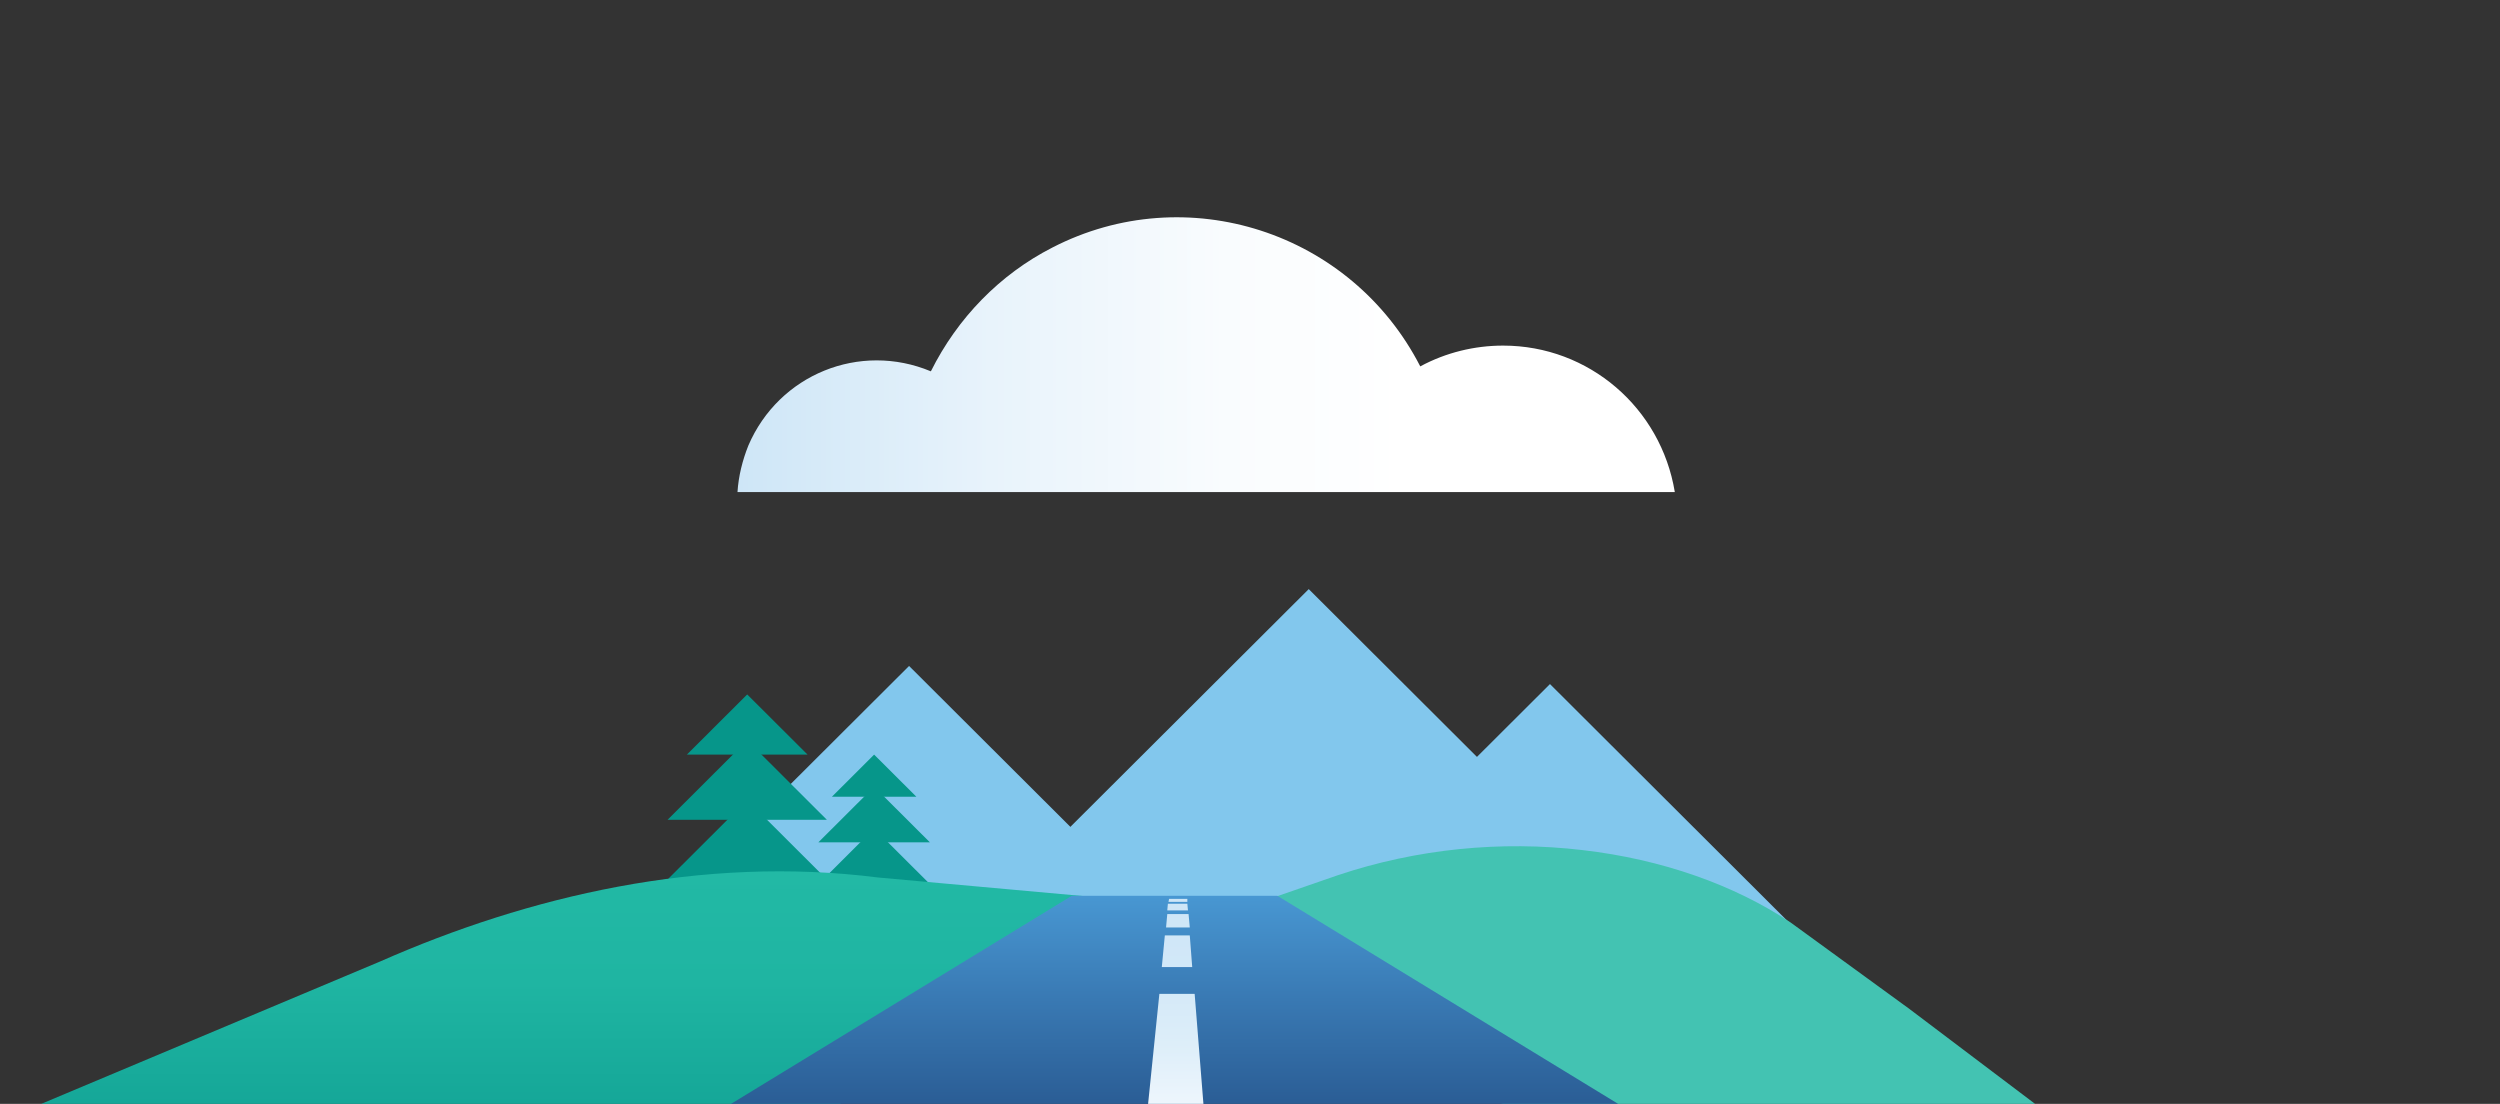 <svg width="1035" height="457" viewBox="0 0 1035 457" fill="none" xmlns="http://www.w3.org/2000/svg">
  <rect x="0" y="0" width="1035" height="457" fill="#333333" stroke="none"/>
  <g clip-path="url(#clip0)">
    <path d="M622.297 143.079C610.451 143.079 598.605 145.948 587.985 151.684C559.392 95.96 491.176 73.834 435.624 102.515C413.975 113.578 396.41 131.607 385.381 153.733C355.971 141.44 322.476 154.962 309.814 184.463C307.363 190.609 305.729 197.165 305.32 203.721H693.372C687.653 168.893 657.834 143.079 622.297 143.079Z" fill="url(#paint0_linear)"/>
    <g clip-path="url(#clip1)">
      <path fill-rule="evenodd" clip-rule="evenodd" d="M486.121 385.191L376.357 275.705L267.2 384.574L486.121 385.191Z" fill="#82C7ED"/>
      <path fill-rule="evenodd" clip-rule="evenodd" d="M391.465 393.857L541.816 243.888L611.459 313.354L641.688 283.202L767.491 408.696H399.18L391.465 393.857Z" fill="#82C7ED"/>
      <path d="M269.952 370.506L309.344 331.203L348.736 370.506H269.952Z" fill="#06968A"/>
      <path d="M276.362 339.406L309.344 306.497L342.336 339.406H276.362Z" fill="#06968A"/>
      <path d="M284.375 312.406L309.344 287.501L334.323 312.406H284.375Z" fill="#06968A"/>
      <path d="M334.323 370.506L361.888 343L389.465 370.506H334.323Z" fill="#06968A"/>
      <path d="M338.799 348.732L361.888 325.702L384.978 348.732H338.799Z" fill="#06968A"/>
      <path d="M344.414 329.847L361.888 312.406L379.374 329.847H344.414Z" fill="#06968A"/>
    </g>
    <path d="M527.069 371.614L554.015 362.286C586.5 351.445 621.252 347.916 655.248 351.949C687.986 355.731 717.953 366.32 741.372 381.951L790.562 417.751L844.5 458.5H626.522L509.19 417.751L527.069 371.614Z" fill="#43C3B2"/>
    <path d="M347.304 457.495H15.902L157.5 398C218.5 371.11 290.354 353.966 363.635 363.294L450.011 371.11L347.304 457.495Z" fill="url(#paint1_linear)"/>
    <path d="M443.716 370.858L230.672 500.948H741.876L528.832 370.858H443.716Z" fill="url(#paint2_linear)"/>
    <path d="M491.562 372.118H484.007L483.755 373.379H491.562V372.118ZM491.562 374.135H483.504L483.252 376.908H491.814L491.562 374.135ZM494.584 411.448H479.978L473.179 477.754H499.872L494.584 411.448ZM492.569 387.245H482.244L480.985 400.355H493.576L492.569 387.245ZM492.066 378.421H483.252L482.748 383.968H492.569L492.066 378.421Z" fill="url(#paint3_linear)"/>
  </g>
  <defs>
    <linearGradient id="paint0_linear" x1="693.657" y1="146.915" x2="305.606" y2="146.915" gradientUnits="userSpaceOnUse">
      <stop offset="0.29" stop-color="white"/>
      <stop offset="0.48" stop-color="#F9FCFE"/>
      <stop offset="0.73" stop-color="#E8F3FB"/>
      <stop offset="1" stop-color="#CEE6F7"/>
    </linearGradient>
    <linearGradient id="paint1_linear" x1="224.968" y1="500.898" x2="224.968" y2="360.437" gradientUnits="userSpaceOnUse">
      <stop stop-color="#08968B"/>
      <stop offset="0.31" stop-color="#15A798"/>
      <stop offset="0.67" stop-color="#1FB5A2"/>
      <stop offset="1" stop-color="#22B9A5"/>
    </linearGradient>
    <linearGradient id="paint2_linear" x1="486.299" y1="500.897" x2="486.299" y2="370.933" gradientUnits="userSpaceOnUse">
      <stop stop-color="#1C4177"/>
      <stop offset="0.67" stop-color="#3979B3"/>
      <stop offset="1" stop-color="#4897D2"/>
    </linearGradient>
    <linearGradient id="paint3_linear" x1="486.299" y1="372.219" x2="486.299" y2="477.854" gradientUnits="userSpaceOnUse">
      <stop stop-color="#CEE6F7"/>
      <stop offset="0.3" stop-color="#D2E8F8"/>
      <stop offset="0.57" stop-color="#DDEEF9"/>
      <stop offset="0.84" stop-color="#F0F7FD"/>
      <stop offset="1" stop-color="white"/>
    </linearGradient>
    <clipPath id="clip0">
      <rect width="1035" height="457" fill="white"/>
    </clipPath>
    <clipPath id="clip1">
      <rect width="500.689" height="165.371" fill="white" transform="translate(267.155 243.513)"/>
    </clipPath>
  </defs>
</svg>
